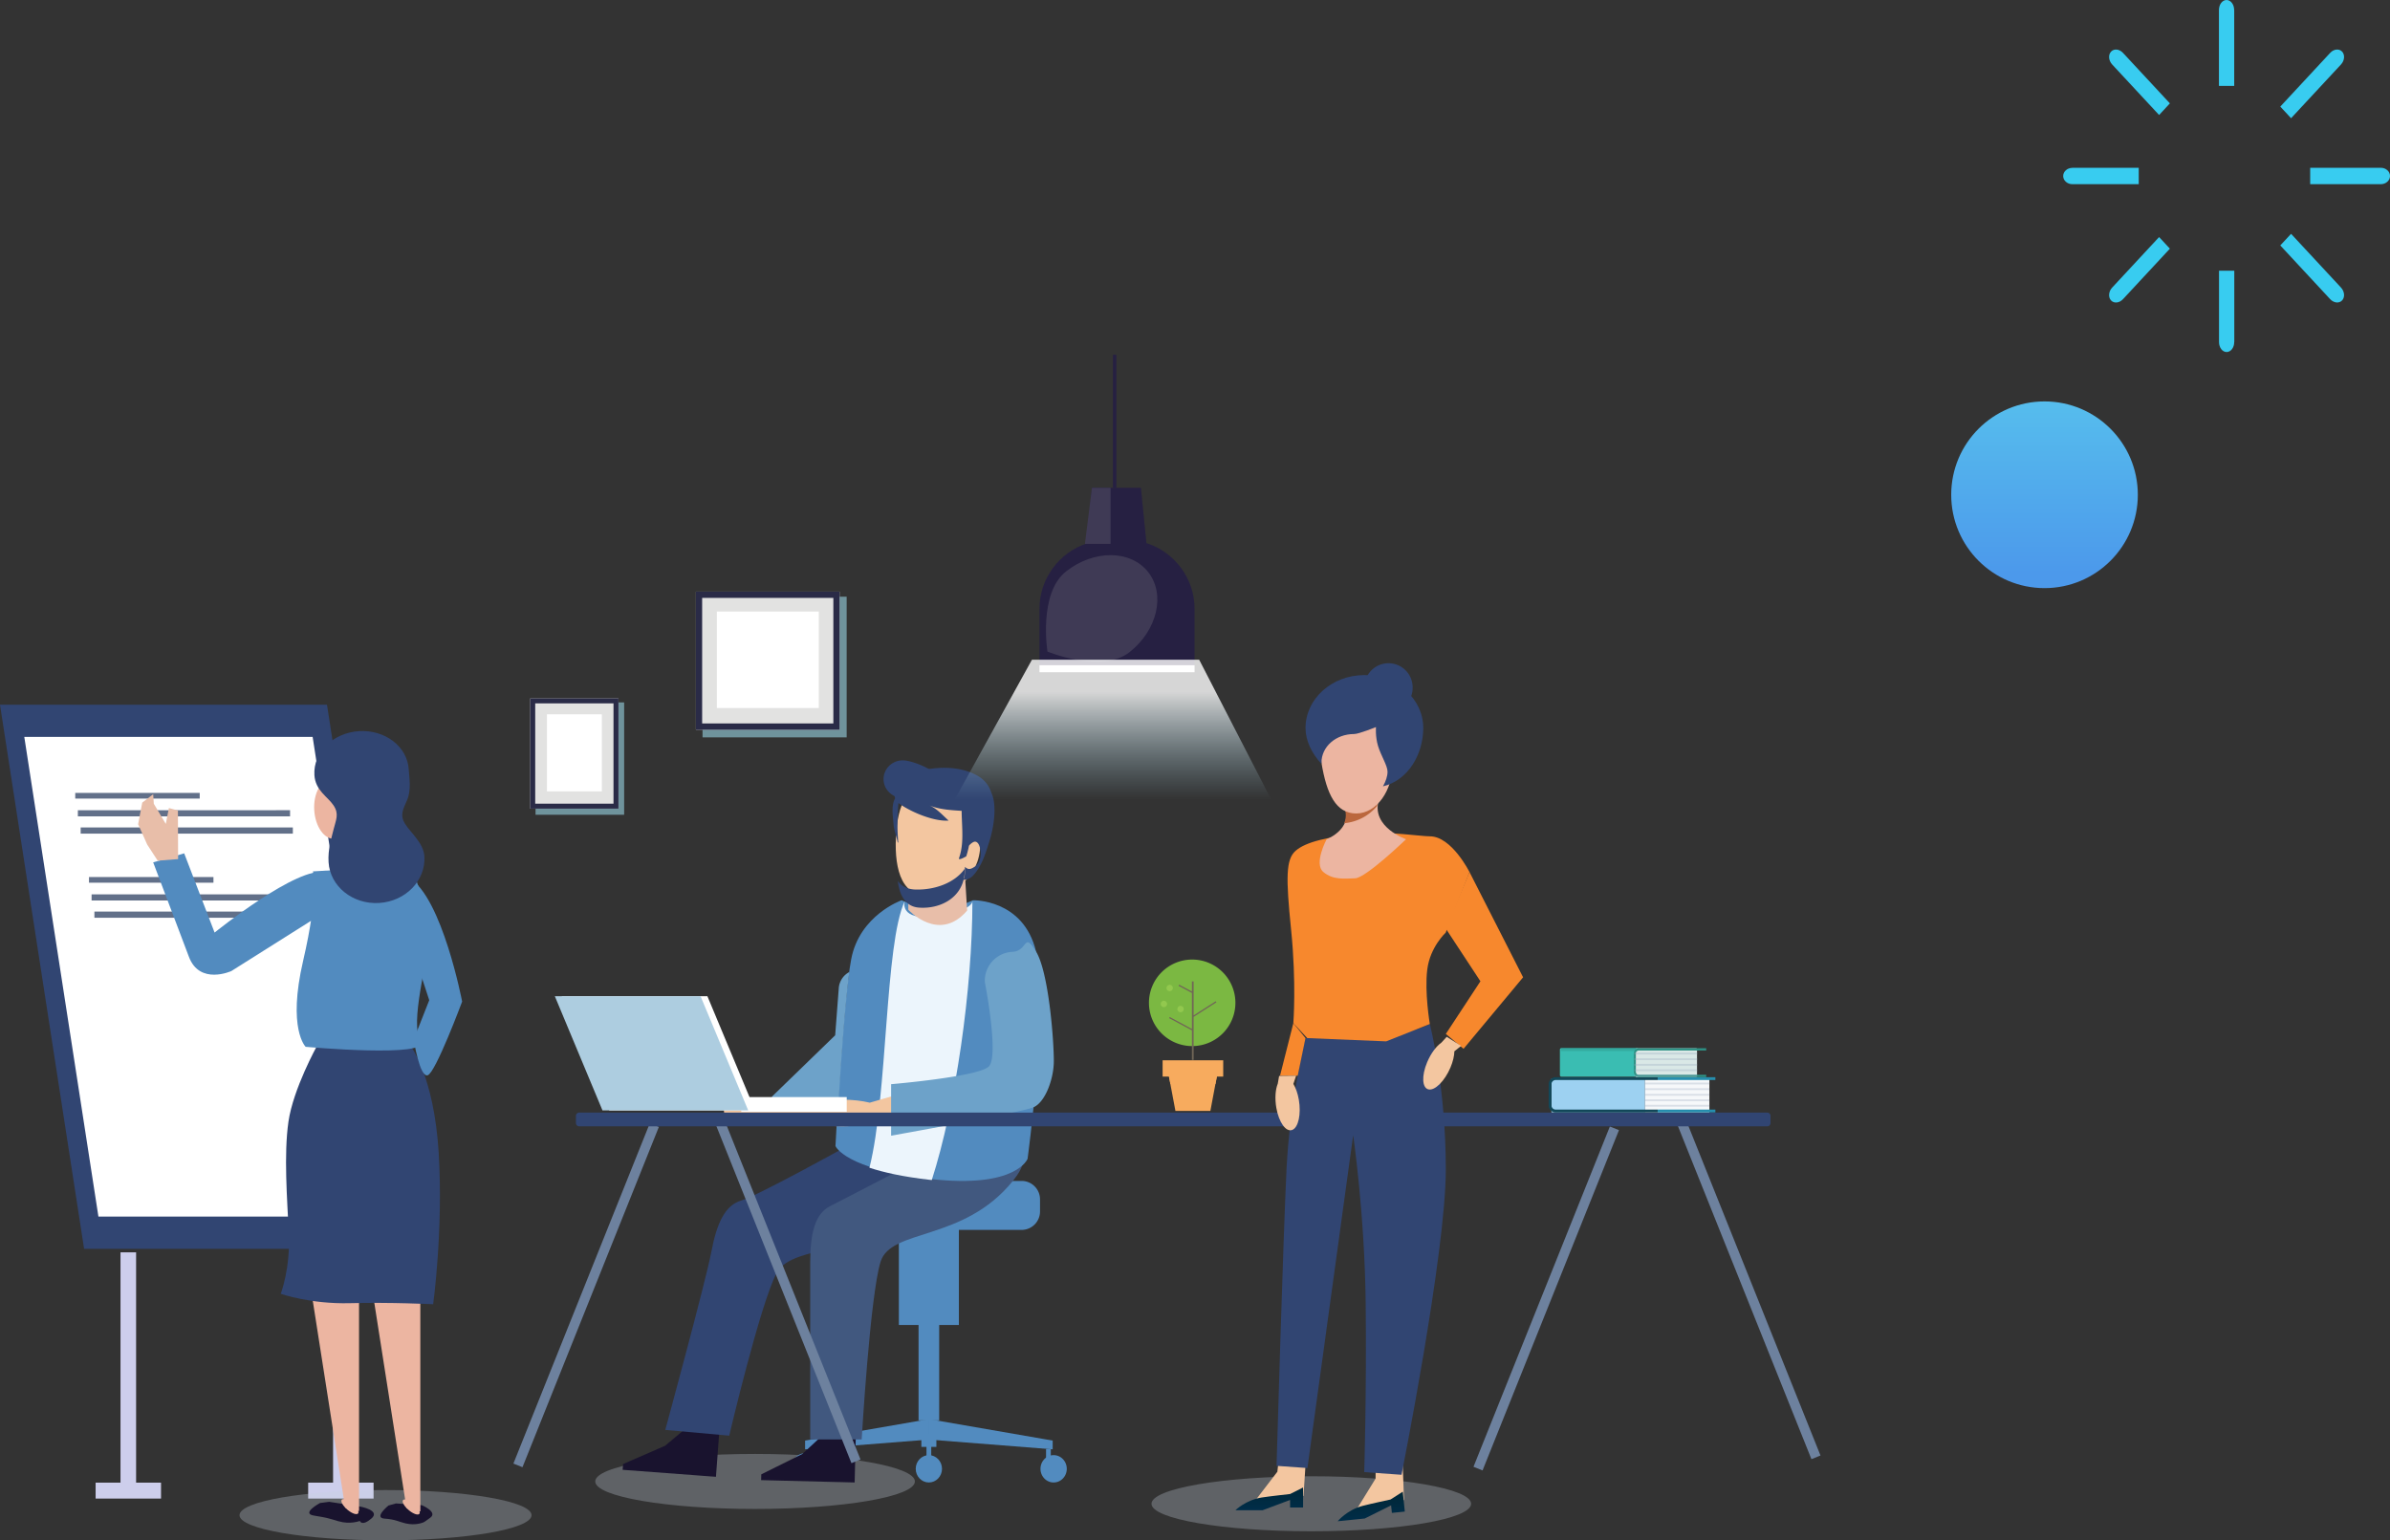 <svg width="256" height="165" fill="none" xmlns="http://www.w3.org/2000/svg"><rect width="100%" height="100%" fill="#333333" stroke="none"/><path opacity=".3" d="M140.459 164.032c9.454 0 17.119-1.32 17.119-2.947 0-1.628-7.665-2.947-17.119-2.947-9.455 0-17.119 1.319-17.119 2.947 0 1.627 7.664 2.947 17.119 2.947zm-59.581-2.391c9.454 0 17.119-1.319 17.119-2.947 0-1.628-7.665-2.947-17.12-2.947-9.454 0-17.118 1.319-17.118 2.947 0 1.628 7.664 2.947 17.119 2.947z" fill="#C7D0DD"/><path d="M109.427 126.502H91.901a1.973 1.973 0 00-1.972 1.974v1.299c0 1.09.883 1.973 1.972 1.973h17.526a1.972 1.972 0 001.972-1.973v-1.299c0-1.09-.883-1.974-1.972-1.974zm3.329 28.751l-13.262-1.044v-2.193l13.262 2.299v.938zm-26.521 0l13.258-1.044v-2.193l-13.258 2.299v.938zm26.622 3.551c.778 0 1.408-.656 1.408-1.464 0-.808-.63-1.464-1.408-1.464-.777 0-1.407.656-1.407 1.464 0 .808.63 1.464 1.407 1.464zm-26.622-.208c.778 0 1.408-.655 1.408-1.463 0-.809-.63-1.464-1.408-1.464-.777 0-1.407.655-1.407 1.464 0 .808.63 1.463 1.407 1.463z" fill="#528BBF"/><path d="M112.554 155.214h-.509v.98h.509v-.98zm-25.534-.208h-.51v.98h.51v-.98zm12.473 3.798c.777 0 1.407-.656 1.407-1.464 0-.808-.63-1.464-1.407-1.464s-1.407.656-1.407 1.464c0 .808.63 1.464 1.407 1.464z" fill="#528BBF"/><path d="M99.748 154.806h-.51v1.565h.51v-1.565z" fill="#528BBF"/><path d="M100.298 153.637H98.69v1.357h1.608v-1.357zm2.411-23.627H96.28v11.922h6.429V130.01z" fill="#528BBF"/><path d="M100.599 139.517h-2.21v12.636h2.21v-12.636z" fill="#528BBF"/><path d="M66.694 157.447l7.605.569 1.058.082 1.33.098.356-4.775-3.783-.243-2.015 1.691-4.504 1.962-.047.616z" fill="#19132E"/><path d="M73.663 151.445l-.126 1.691 3.374.252.126-1.69-3.374-.253z" fill="#F3C6A0"/><path d="M81.528 158.553l7.62.192 1.063.024 1.333.035.118-4.787-3.787-.055-1.933 1.789-4.398 2.182-.016.62z" fill="#19132E"/><path d="M88.493 152.312l-.042 1.695 3.382.084.042-1.694-3.382-.085z" fill="#F3C6A0"/><path d="M83.197 136.351c1.768-3.332 10.843-1.817 17.241-7.267 6.398-5.451-9.945-6.173-9.945-6.173s-9.4 5.207-11.094 5.69c-1.693.483-2.619 2.37-3.199 5.47-.58 3.1-4.94 19.102-4.94 19.102l6.85.616s3.316-14.107 5.084-17.438h.003z" fill="#314572"/><path d="M94.32 135.162c1.125-3.602 8.886-2.123 14.171-8.66 5.284-6.538-10.236-2.147-10.236-2.147s-7.761 4.054-9.333 4.842c-1.576.789-2.137 2.814-2.137 5.969v19.027h5.512s.901-15.425 2.022-19.027v-.004z" fill="#41587F"/><path d="M110.067 124.133s-1.192 3.202-10.38 2.166c-9.189-1.04-10.197-3.528-10.197-3.528s.785-15.3 1.686-20.028c.902-4.729 5.398-6.306 5.398-6.306l3.873 1.601 3.775-1.601s5.398-.153 6.746 5.478c1.349 5.631-.901 22.218-.901 22.218z" fill="#528BBF"/><path d="M99.626 126.388c.063.008.122.012.18.02 2.553-7.95 4.352-20.468 4.352-29.877 0 0 .098 1.047-3.916 1.6-4.014.554-3.332-1.6-3.332-1.6-2.152 4.587-1.807 20.691-3.78 28.558 1.498.495 3.588.97 6.496 1.299z" fill="#ECF5FC"/><path d="M89.844 105.846l-.385 5.054-6.773 6.569c-.09 1.173 1.9 2.515 3.073 2.601l3.975-.53c.227-3.9.694-11.167 1.239-15.417a2.136 2.136 0 00-1.13 1.723z" fill="#6DA2C9"/><path d="M100.864 118.226l-1.039-2.04-6.66 1.934c-.82-.204-1.87-.326-3.018-.326-2.63 0-4.76.64-4.76 1.429 0 .788 2.133 1.428 4.76 1.428 1.709 0 3.206-.271 4.045-.675l6.668-1.75h.004z" fill="#F3C6A0"/><path d="M112.878 113.663c0-2.362-.561-9.571-1.913-11.748-1.349-2.178-.835-.032-2.532.047a3.1 3.1 0 00-2.944 3.237s1.552 7.946.423 9.049c-1.129 1.102-10.463 1.891-10.463 1.891v5.517s13.987-2.488 15.257-3.045c1.274-.557 2.176-3.088 2.172-4.948z" fill="#6DA2C9"/><path d="M86.06 119.902c-.227-.797-.733-1.523-1.454-2.127a14.178 14.178 0 00-2.305-.181c-2.63 0-4.759.64-4.759 1.429s2.132 1.428 4.759 1.428c1.529 0 2.889-.216 3.76-.553v.004z" fill="#F3C6A0"/><path d="M97.293 93.246v4.21s3.285 3.606 6.3.083l-.263-4.293h-6.037z" fill="#E8BEA9"/><path d="M100.509 96.127a3.61 3.61 0 01-.243.027c-1.011.075-1.944-.212-2.7-.828-.07-.055-.07-.153 0-.215a.19.19 0 01.246-.012c.687.561 1.533.82 2.447.75.952-.071 1.768-.519 2.418-1.33a.192.192 0 01.243-.044.14.14 0 01.04.212c-.655.812-1.494 1.306-2.443 1.44h-.008z" fill="#BA745D"/><path d="M96.069 88.459c-.396 3.433.05 7.15 2.744 7.389 2.802.25 5.758-1.346 6.154-4.78.396-3.433-1.446-6.678-4.112-7.243-2.666-.565-4.39 1.2-4.786 4.634z" fill="#F3C6A0"/><path d="M95.887 85.532c-.137-.353-.094-.777.204-1.24.059-.094.13-.188.212-.29.337-.436.831-.84 1.278-1.193.016 0 .031 0 .047.004 2.215-.687 4.775-.856 6.778.125.98.463 1.524 1.162 1.775 1.966.518 1.083.365 2.83.079 4.144a9.986 9.986 0 01-.247.953c-.388 1.26-.89 2.971-1.921 3.924-.216.173-.56.35-.878.31a.191.191 0 01-.047-.007c.035-.06.074-.118.109-.18.102-.382.079-.813.079-1.19.157.141.282.216.427.224.141.012.298-.043.506-.169.549-.298.741-.867.761-1.456 0-.153-.028-.42-.091-.675 0 0 0-.007-.007-.011-.048-.18-.118-.35-.22-.463-.083-.09-.176-.15-.302-.15-.168 0-.458.216-.607.397l-.036.047c-.031.18-.07.357-.118.533a7.42 7.42 0 01-.172.6c-.243.123-.49.283-.76.31l-.012-.129c.388-1.087.38-2.24.337-3.39l-.035-.844c-.012-.263-.02-.522-.02-.78v-.044c-1.203-.074-2.426-.153-3.461-.588.4.176.741.42 1.05.69.106.09.208.185.306.275.239.224.47.451.709.667-1.372.098-3.418-.66-4.81-1.503a8.605 8.605 0 01-.556-.369h-.004l-.008.012a16.97 16.97 0 00-.058.903 22.05 22.05 0 00.042 3.3c-.02 0-.043 0-.062.004-.055-.29-.137-.57-.216-.852-.106-.38-.204-.765-.235-1.17-.063-.788-.255-1.965.172-2.699l.012.004z" fill="#314572"/><path d="M100.85 83.824c0 1.11-3.014 1.644-4.151 1.644s-2.058-.898-2.058-2.009c0-1.11.92-2.009 2.058-2.009 1.136 0 4.151 1.264 4.151 2.37v.004zm-2.817 11.463c-.87-.032-1.47-.373-1.866-.91.18 1.522.816 2.726 2.23 2.844 2.235.18 4.591-.973 4.908-3.461a5.39 5.39 0 00.044-.714c-1.086 1.55-3.266 2.311-5.316 2.24z" fill="#314572"/><path d="M90.696 117.52H79.398v1.582h11.298v-1.582z" fill="#fff"/><path d="M80.877 118.948h-15.61l-5.104-12.231h15.61l5.104 12.231z" fill="#fff"/><path d="M80.143 118.948h-15.61l-5.103-12.231h15.61l5.103 12.231z" fill="#ADCDE0"/><path d="M69.601 120.328l-14.609 36.451.972.39 14.609-36.451-.972-.39zm102.838.344l-14.609 36.451.971.39 14.61-36.451-.972-.39zm7.951-1.209l-.971.391 14.609 36.451.971-.39-14.609-36.452zm-102.826.429l-.971.39 14.609 36.452.971-.391-14.609-36.451z" fill="#6D819E"/><path d="M189.293 119.18H62.043a.353.353 0 00-.353.353v.769c0 .195.159.353.353.353h127.25a.352.352 0 00.352-.353v-.769a.352.352 0 00-.352-.353z" fill="#314572"/><path d="M139.622 160.241l-5.315.694 2.516-3.284.565-5.082h2.756l-.294 4.183-.228 3.489z" fill="#F3C6A0"/><path d="M138.19 160.04s-2.164.235-3.038.373c-1.729.274-2.827 1.369-2.827 1.369h2.909l2.952-1.106v.808h1.391v-2.142l-1.391.698h.004z" fill="url(#paint0_linear_248_55055)"/><path d="M150.387 160.684l-5.218 1.232 2.172-3.523.047-5.113 2.74-.279.133 4.191.126 3.492z" fill="#F3C6A0"/><path d="M148.94 160.63s-2.129.455-2.983.679c-1.694.447-2.674 1.648-2.674 1.648l2.897-.294 2.826-1.405.083.804 1.384-.141-.216-2.131-1.313.836-.004.004z" fill="url(#paint1_linear_248_55055)"/><path d="M150.125 157.98l-3.998-.286s.262-8.511.156-18.074c-.105-9.563-1.34-18.019-1.34-18.019l-4.9 35.657-3.309-.235s.718-24.71 1.075-31.902c.36-7.189 2.022-13.919 2.022-13.919s4.618.114 7.852-.114c3.234-.227 5.469-1.397 5.469-1.397s1.713 6.632 1.713 15.575-4.744 32.714-4.744 32.714h.004z" fill="#314572"/><path d="M153.154 109.692l-4.676 1.86-8.456-.349-1.489-1.605s.341-4.285-.235-9.97c-.577-5.683-.565-7.574.485-8.496 1.051-.922 3.387-1.519 7.202-1.845 2.842-.243 6.174.299 7.169.299 2.337 0 4.25 3.83 4.25 3.83l-2.552 6.49s-1.67 1.534-1.972 3.947c-.306 2.414.274 5.843.274 5.843v-.004z" fill="#F7882D"/><path d="M157.404 93.415l-2.536 6.063 3.705 5.638-3.705 5.639 1.897 1.593 6.379-7.659-5.74-11.274zM139 115.236h-1.894l1.427-5.634 1.302 1.6-.835 4.034z" fill="#F7882D"/><path d="M150.603 89.902s-4.32 4.164-5.456 4.183c-1.133.024-2.337.212-3.399-.675-1.062-.886.352-3.512.352-3.512s3.329-1.275 1.631-4.112c-1.701-2.837 4.669-2.837 3.928 0-.741 2.837 2.944 4.112 2.944 4.112v.004z" fill="#ECB5A1"/><path d="M147.506 86.327c.011-.172.043-.353.09-.537.741-2.837-5.629-2.837-3.928 0 .584.977.576 1.77.31 2.39a5.143 5.143 0 003.532-1.853h-.004z" fill="#BB673D"/><path d="M149.19 81.713c0 2.998-1.752 5.427-3.916 5.427-2.164 0-3.168-2.04-3.728-5.427-.49-2.955 1.564-5.427 3.728-5.427s3.916 2.43 3.916 5.427z" fill="#ECB5A1"/><path d="M146.142 72.315c-3.481 0-6.303 2.54-6.303 5.675 0 1.35.67 2.719 1.705 3.841v-.118c0-1.722 1.529-3.084 3.505-3.084.494 0 2.336-.745 2.336-.745s-.083 1.02.219 2.02c.318 1.052 1.02 2.104 1.02 2.767 0 .47-.185 1.016-.486 1.562 2.736-.656 4.312-3.493 4.312-6.243 0-3.132-2.823-5.675-6.304-5.675h-.004z" fill="#314572"/><path d="M148.727 76.286a2.584 2.584 0 002.583-2.585 2.584 2.584 0 10-5.166 0 2.584 2.584 0 002.583 2.585z" fill="#314572"/><path d="M156.507 112.038l-1.545-.973-.572.624c-.549.384-1.129 1.157-1.525 2.099-.612 1.452-.545 2.755.145 2.908.69.153 1.745-.899 2.356-2.351.267-.632.404-1.236.416-1.73l.721-.577h.004zm-17.674 3.197l-1.823.02-.145.832c-.255.62-.326 1.585-.153 2.59.27 1.554 1.031 2.613 1.693 2.366.667-.243.984-1.699.714-3.253-.118-.675-.329-1.26-.584-1.68l.298-.879v.004z" fill="#F3C6A0"/><path opacity=".7" d="M66.854 75.242h-9.49v12.035h9.49V75.242z" fill="#89BCC9"/><path d="M66.243 74.815h-9.451v11.811h9.451v-11.81z" fill="#E2E2E1"/><path d="M65.714 75.349v10.744h-8.385V75.349h8.385zm.533-.534h-9.451v11.811h9.45v-11.81z" fill="#2A2B47"/><path d="M64.466 76.518h-5.88v8.256h5.88v-8.256z" fill="#fff"/><path opacity=".7" d="M90.688 63.919H75.251v15.068h15.437V63.92z" fill="#89BCC9"/><path d="M89.93 63.38H74.54v14.79h15.39V63.38z" fill="#E2E2E1"/><path d="M89.263 64.048v13.451H75.209V64.048h14.054zm.666-.667H74.54v14.79h15.39V63.38z" fill="#2A2B47"/><path d="M87.703 65.51H76.785v10.333h10.918V65.51z" fill="#fff"/><path d="M127.954 71.26v-6.046c0-3.285-2.175-6.086-5.155-7.036l-.592-5.925h-5.245l-.595 5.972c-2.913.985-5.026 3.752-5.026 6.989v6.047h16.613z" fill="#262042"/><path d="M122.98 61.277c1.882 2.386.992 6.227-1.988 8.578-2.979 2.354-8.796-.059-8.796-.059s-.992-6.228 1.987-8.578c2.979-2.354 6.919-2.327 8.797.059zm-4.022-3.02h-2.748l.753-6h1.995v6z" fill="#3F3A55"/><path d="M127.954 71.259h-16.613v.749h16.613v-.749z" fill="#fff"/><path d="M119.577 38h-.364v14.256h.364V38z" fill="#262042"/><path d="M129.647 119h-3.744l-.988-5.254h5.719l-.987 5.254z" fill="#F7AB5E"/><path d="M125.144 114.947l.219 1.169h4.83l.219-1.169h-5.268z" fill="#F7AB5E"/><path d="M131.023 113.58h-6.492v1.746h6.492v-1.746z" fill="#F7AB5E"/><path d="M127.698 112.058a4.632 4.632 0 004.63-4.635 4.632 4.632 0 00-4.63-4.634 4.632 4.632 0 00-4.63 4.634 4.632 4.632 0 004.63 4.635z" fill="#7BB842"/><path d="M130.292 107.369l-.07-.114-2.368 1.514v-3.641h-.184v1.083l-1.368-.734-.067.122 1.435.769v3.853l-2.38-1.279-.062.122 2.442 1.31v3.167h.184v-4.611l2.438-1.561z" fill="#716657"/><path d="M125.287 106.178a.34.34 0 100-.682.34.34 0 000 .682zm1.168 2.254a.34.34 0 100-.682.34.34 0 000 .682zm-1.786-.546a.34.34 0 100-.682.34.34 0 000 .682z" fill="#92C84E"/><path d="M176.202 115.543h-10.023v3.618h10.023v-3.618z" fill="#9DD1F1"/><path d="M183.097 115.543h-6.895v3.618h6.895v-3.618z" fill="#F6F8FA"/><path d="M177.56 118.858h-10.926a.45.45 0 01-.45-.451v-2.264a.45.45 0 01.45-.451h10.926v-.302h-10.926a.753.753 0 00-.752.753v2.264c0 .416.337.754.752.754h10.926v-.303z" fill="#124859"/><path d="M183.738 115.39h-6.177v.302h6.177v-.302zm0 3.469h-6.177v.301h6.177v-.301z" fill="#268EAE"/><path opacity=".3" d="M176.202 116.068h6.895m-6.895.605h6.895m-6.895.604h6.895m-6.895.585h6.895m-6.895.584h6.895" stroke="#93A3BA" stroke-width=".196" stroke-miterlimit="10"/><path d="M175.372 115.337h-8.138c-.082 0-.149-.074-.149-.169v-2.727c0-.094.067-.169.149-.169h8.138c.082 0 .059 0 .059.091l-.236.376.036 2.28.29.322c0 .094-.067 0-.149 0v-.004z" fill="#3ABDB2"/><path d="M181.675 112.289h-6.358a.098.098 0 00-.098.098v2.896c0 .054.044.098.098.098h6.358a.098.098 0 00.098-.098v-2.896a.098.098 0 00-.098-.098z" fill="#D9E8E6"/><path d="M182.757 115.133h-7.26c-.165 0-.302-.165-.302-.373v-1.856c0-.204.133-.373.302-.373h7.26v-.247h-7.26c-.274 0-.502.279-.502.62v1.856c0 .342.224.62.502.62h7.26v-.247z" fill="#2D9285"/><path d="M175.401 112.59l.141-.227c0-.094.023-.091-.059-.091h-8.138c-.082 0-.149.075-.149.169v.149h8.205z" fill="#289285" opacity=".4"/><path opacity=".3" d="M175.051 112.854h6.742m-6.742.606h6.742m-6.742.604h6.742m-6.742.584h6.742m-6.742.583h6.742" stroke="#93A3BA" stroke-width=".196" stroke-miterlimit="10"/><path d="M9.008 133.773h35.026L35.026 75.49H0l9.008 58.283z" fill="#314572"/><path d="M10.543 130.324H41.43l-7.942-51.385H2.602l7.941 51.385z" fill="#fff"/><path d="M35.677 158.82v-24.667h1.67v24.667h2.669v1.707H33.01v-1.707h2.666zm-22.769 0v-24.667h1.67v24.667h2.67v1.707h-7.006v-1.707h2.666z" fill="#CDCEEC"/><path d="M21.392 84.939H8.06v.607h13.332v-.608zm9.678 1.852H8.34v.659h22.73v-.659zm.297 1.848H8.64v.658h22.728v-.658zm-8.503 5.311H9.532v.607h13.332v-.608zm9.676 1.855H9.81v.658h22.73v-.658zm.302 1.845H10.113v.658h22.729v-.659z" fill="#627089"/><path d="M19.728 91.41l3.258 8.488s9-7.283 11.917-6.44l-.098 4.242-10.02 6.318s-3.387 1.55-4.547-1.519l-3.83-10.124 3.32-.965z" fill="#528BBF"/><path d="M19.058 86.818l-.968-.258-.33 1.698-1.285-2.158-.067-1.024-1.172.899-.44 2.319.973 2.178 1.125 1.726 2.184-.172-.02-5.208z" fill="#E8BEA9"/><path opacity=".3" d="M41.297 165c8.638 0 15.64-1.205 15.64-2.692s-7.002-2.692-15.64-2.692c-8.639 0-15.642 1.205-15.642 2.692S32.658 165 41.297 165z" fill="#C7D0DD"/><path d="M36.259 162.956c1.247.376 2.285-.032 2.285-.032s.197.624 1.235-.255c1.04-.879-1.2-1.283-1.2-1.283l-3.32-.51-.983.129s-2.074 1.119-.651 1.346c1.423.228 1.666.318 2.63.609l.004-.004z" fill="#19132E"/><path d="M38.457 138.314h-5.115l3.488 22.268c-.11-.007-.191.02-.235.087-.098.161.063.498.38.832v.035l.044.008c.07.07.149.145.235.212.49.396.984.553 1.113.349.04-.063.04-.153 0-.259l.09.02V138.31v.004z" fill="#ECB5A1"/><path d="M43.436 163.185c1.054.255 1.834-.079 1.834-.079s.024.067.831-.538c.808-.608-.92-1.33-.92-1.33l-2.772-.188-.8.223s-1.619 1.315-.427 1.401c1.192.087 1.442.314 2.258.514l-.004-.003z" fill="#19132E"/><path d="M45.022 138.356h-5.116l3.489 22.268c-.11-.007-.192.02-.235.087-.098.161.062.498.38.832v.035l.043.008c.07.07.149.145.235.212.49.396.984.553 1.114.349.039-.063.039-.153 0-.259l.09.02v-23.556.004z" fill="#ECB5A1"/><path d="M46.405 139.71s-4.657-.227-8.91-.113c-4.253.113-7.425-1.005-7.425-1.005s1.047-2.7.867-6.447c-.18-3.748-.549-8.464-.04-11.992.51-3.524 3.07-8.142 3.07-8.142h9.992s2.525 3.21 3.03 11.466c.506 8.256-.591 16.233-.591 16.233h.007z" fill="#314572"/><path d="M45.06 111.508c1.23 1.852-12.32.628-12.32.628s-1.972-1.903-.267-9.233 1.046-9.56 1.046-9.56l10.412-.627s2.07 4.485 2.003 7.353c-.07 2.869-2.101 9.587-.87 11.435l-.004.004z" fill="#528BBF"/><path d="M49.502 107.294s-2.129-11.144-5.684-13.267c-3.555-2.123-.188 5.96-.188 5.96l2.348 7.154-1.666 4.226s.65 4.113 1.505 3.814c.855-.298 3.681-7.883 3.681-7.883l.004-.004z" fill="#528BBF"/><path d="M35.828 89.86c1.091-.066 1.89-1.55 1.783-3.315-.106-1.766-1.077-3.143-2.168-3.077-1.092.066-1.89 1.55-1.784 3.315.107 1.765 1.077 3.143 2.169 3.077z" fill="#ECB5A1"/><path d="M43.39 88.255c-.571-.93-.25-1.491.22-2.566.47-1.075.22-2.437.17-3.277-.146-2.429-2.526-4.261-5.317-4.093-2.79.17-4.931 2.272-4.786 4.705.102 1.664 1.423 2.308 2.05 3.25.628.941.243 1.573 0 2.585-.247 1.009-.615 2.131-.533 3.5.157 2.583 2.58 4.54 5.414 4.368 2.834-.173 5.005-2.406 4.849-4.988-.087-1.444-1.49-2.55-2.066-3.484z" fill="#314572"/><path d="M136.174 85.668H102.25l8.287-15.001h17.91l7.727 15.001z" fill="url(#paint2_linear_248_55055)"/><path d="M218.995 63c-5.52 0-9.995-4.477-9.995-10s4.475-10 9.995-10c5.519 0 9.994 4.477 9.994 10s-4.475 10-9.994 10z" fill="url(#paint3_linear_248_55055)"/><path d="M239.314 1.064v8.14h-1.636v-8.14c0-.59.365-1.064.814-1.064.449 0 .814.475.814 1.064h.008zm-.001 35.581c0 .59-.365 1.064-.814 1.064-.449 0-.814-.475-.814-1.064v-7.648h1.636v7.648h-.008zM256 18.856c0 .483-.442.876-.989.876h-7.559v-1.76h7.559c.547 0 .989.393.989.876v.008zm-34.018-.884h7.103v1.76h-7.103c-.547 0-.988-.393-.988-.876s.441-.876.988-.876v-.008zM250.75 6.907l-5.346 5.756-1.156-1.245 5.346-5.756c.387-.418.958-.475 1.278-.131.319.344.266.958-.122 1.376zM227.397 32.05c-.388.418-.958.475-1.277.132-.32-.344-.267-.959.121-1.376l5.027-5.412 1.156 1.244-5.027 5.412zm23.475.128c-.32.344-.891.287-1.279-.13l-5.345-5.757 1.156-1.244 5.346 5.756c.388.418.441 1.032.122 1.375zM227.397 5.662l5.027 5.412-1.156 1.245-5.027-5.412c-.388-.418-.441-1.032-.121-1.376.319-.344.889-.287 1.277.131z" fill="#38CCF0"/><defs><linearGradient id="paint0_linear_248_55055" x1="135.955" y1="161.782" x2="135.955" y2="159.342" gradientUnits="userSpaceOnUse"><stop stop-color="#002D49"/><stop offset="1" stop-color="#002737"/></linearGradient><linearGradient id="paint1_linear_248_55055" x1="146.862" y1="162.787" x2="146.614" y2="160.359" gradientUnits="userSpaceOnUse"><stop stop-color="#002D49"/><stop offset="1" stop-color="#002737"/></linearGradient><linearGradient id="paint2_linear_248_55055" x1="119.212" y1="85.668" x2="119.212" y2="70.667" gradientUnits="userSpaceOnUse"><stop stop-color="#9ACBDD" stop-opacity="0"/><stop offset=".77" stop-color="#fff" stop-opacity=".8"/></linearGradient><linearGradient id="paint3_linear_248_55055" x1="218.995" y1="63" x2="218.995" y2="43" gradientUnits="userSpaceOnUse"><stop offset=".082" stop-color="#4C99EB"/><stop offset="1" stop-color="#56BDED"/></linearGradient></defs></svg>